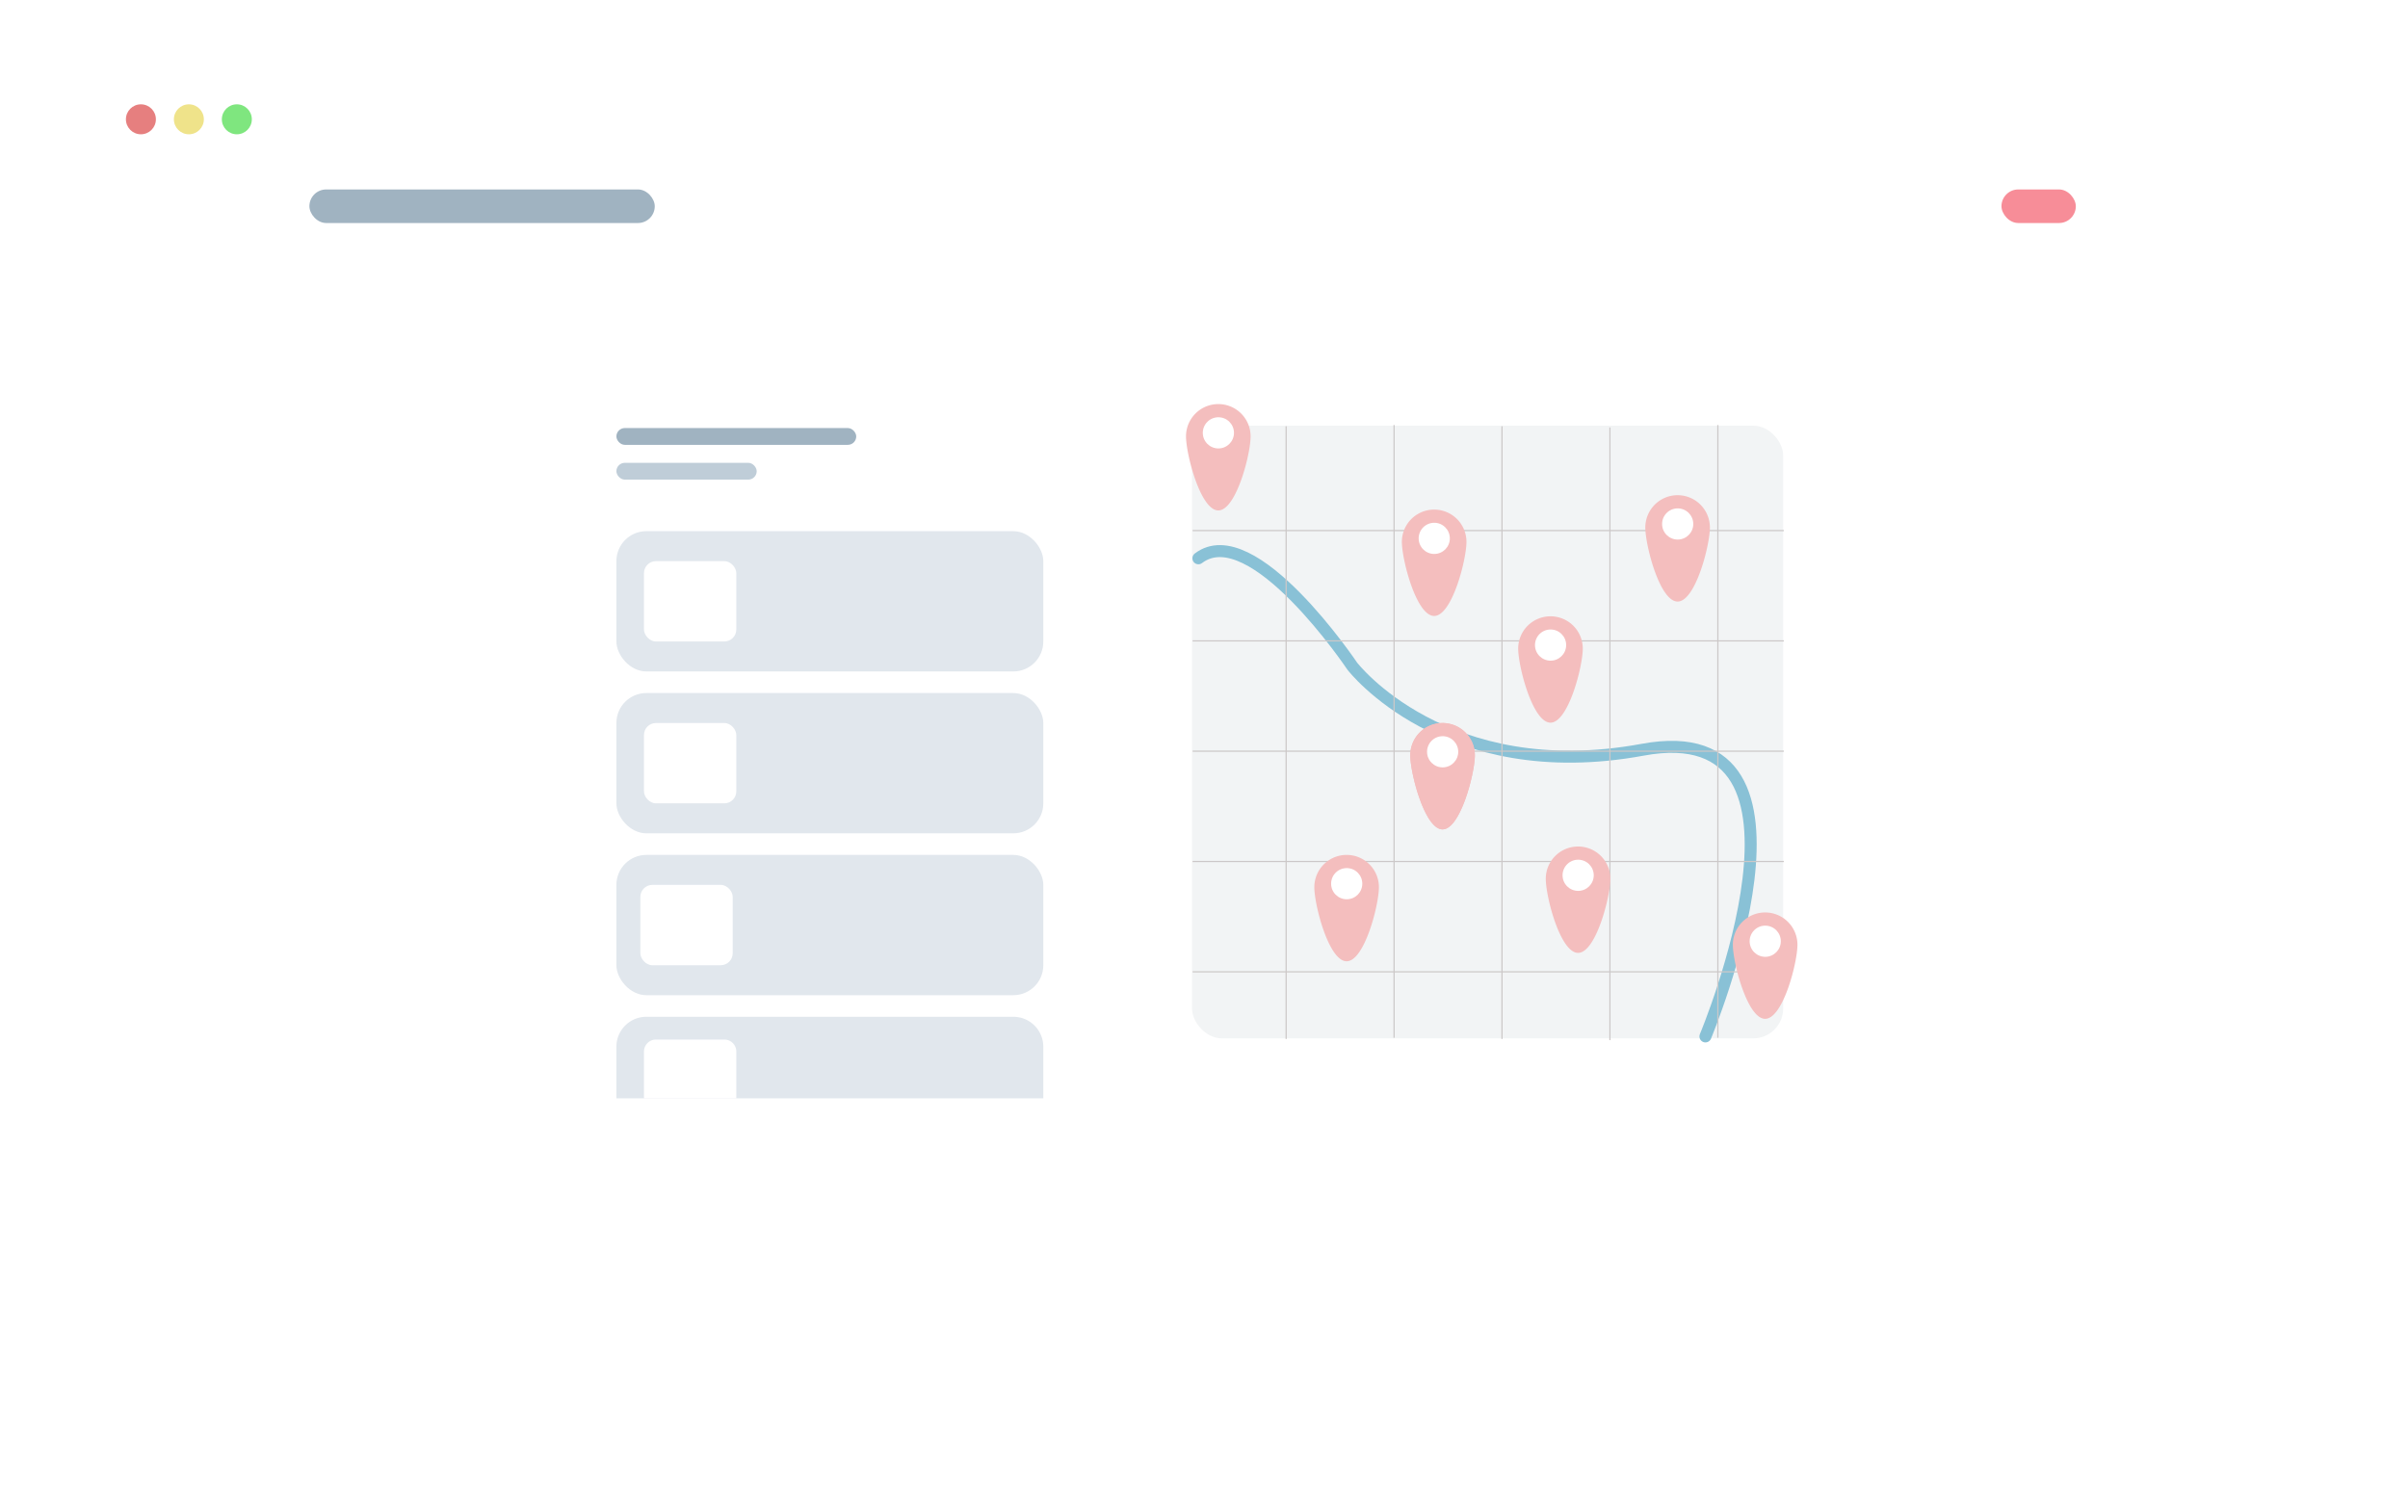 <svg xmlns="http://www.w3.org/2000/svg" xmlns:xlink="http://www.w3.org/1999/xlink" width="2008" height="1261" viewBox="0 0 2008 1261"><defs><filter id="a" x="0" y="0" width="2008" height="1261" filterUnits="userSpaceOnUse"><feOffset dx="10" dy="20" input="SourceAlpha"/><feGaussianBlur stdDeviation="15" result="b"/><feFlood flood-color="#8e8e8e" flood-opacity="0.149"/><feComposite operator="in" in2="b"/><feComposite in="SourceGraphic"/></filter><filter id="c" x="409" y="280" width="1190" height="700" filterUnits="userSpaceOnUse"><feOffset dx="10" dy="20" input="SourceAlpha"/><feGaussianBlur stdDeviation="15" result="d"/><feFlood flood-color="#8e8e8e" flood-opacity="0.161"/><feComposite operator="in" in2="d"/><feComposite in="SourceGraphic"/></filter></defs><g transform="translate(-845 2387)"><g transform="translate(547 -1316)"><g transform="matrix(1, 0, 0, 1, 298, -1071)" filter="url(#a)"><rect width="1918" height="1171" rx="70" transform="translate(35 25)" fill="#fff"/></g><circle cx="12.5" cy="12.5" r="12.5" transform="translate(403 -984)" fill="#e67f7f"/><circle cx="12.5" cy="12.5" r="12.5" transform="translate(443 -984)" fill="#efe38a"/><circle cx="12.5" cy="12.5" r="12.5" transform="translate(483 -984)" fill="#7fe67f"/><rect width="288" height="28" rx="14" transform="translate(556 -913)" fill="#a0b3c1"/><rect width="62" height="28" rx="14" transform="translate(1967 -913)" fill="#f78d98"/></g><g transform="translate(870 -1158)"><g transform="matrix(1, 0, 0, 1, -25, -1229)" filter="url(#c)"><rect width="1100" height="610" rx="70" transform="translate(444 305)" fill="#fff"/></g><rect width="356" height="117" rx="25" transform="translate(489 -786)" fill="#e1e7ed"/><rect width="356" height="117" rx="25" transform="translate(489 -651)" fill="#e1e7ed"/><rect width="356" height="117" rx="25" transform="translate(489 -516)" fill="#e1e7ed"/><path d="M25,0H331a25,25,0,0,1,25,25V68a0,0,0,0,1,0,0H0a0,0,0,0,1,0,0V25A25,25,0,0,1,25,0Z" transform="translate(489 -381)" fill="#e1e7ed"/><rect width="200" height="14" rx="7" transform="translate(489 -872)" fill="#a0b3c1"/><rect width="117" height="14" rx="7" transform="translate(489 -843)" fill="#bfcdd8"/><rect width="493" height="511" rx="25" transform="translate(969 -874)" fill="#f2f4f5"/><rect width="77" height="67" rx="10" transform="translate(512 -761)" fill="#fff"/><rect width="77" height="67" rx="10" transform="translate(512 -626)" fill="#fff"/><rect width="77" height="67" rx="10" transform="translate(509 -491)" fill="#fff"/><path d="M10,0H67A10,10,0,0,1,77,10V49a0,0,0,0,1,0,0H0a0,0,0,0,1,0,0V10A10,10,0,0,1,10,0Z" transform="translate(512 -362)" fill="#fff"/><path d="M1397.136-364.625s113.115-269.619-52.312-239.094-242.2-69.715-242.2-69.715-83.306-124.277-128.3-89.945" fill="none" stroke="#89c1d6" stroke-linecap="round" stroke-width="10"/><line y2="511" transform="translate(1047.5 -873.5)" fill="none" stroke="#ccc8c8" stroke-width="1"/><line y2="511" transform="translate(1137.5 -874.5)" fill="none" stroke="#ccc8c8" stroke-width="1"/><line y2="511" transform="translate(1227.5 -873.5)" fill="none" stroke="#ccc8c8" stroke-width="1"/><line y2="511" transform="translate(1317.5 -872.5)" fill="none" stroke="#ccc8c8" stroke-width="1"/><line y2="511" transform="translate(1407.5 -874.5)" fill="none" stroke="#ccc8c8" stroke-width="1"/><line x2="493" transform="translate(969.5 -786.5)" fill="none" stroke="#ccc8c8" stroke-width="1"/><line x2="493" transform="translate(969.5 -694.5)" fill="none" stroke="#ccc8c8" stroke-width="1"/><line x2="493" transform="translate(969.5 -602.5)" fill="none" stroke="#ccc8c8" stroke-width="1"/><line x2="493" transform="translate(969.5 -510.5)" fill="none" stroke="#ccc8c8" stroke-width="1"/><line x2="493" transform="translate(969.5 -418.5)" fill="none" stroke="#ccc8c8" stroke-width="1"/><g transform="translate(198 -431)"><path d="M26.931,0A26.931,26.931,0,0,1,53.863,26.931c0,14.874-12.058,61.777-26.931,61.777S0,41.805,0,26.931A26.931,26.931,0,0,1,26.931,0Z" transform="translate(953 -195)" fill="#f4bebe"/><circle cx="13" cy="13" r="13" transform="translate(967 -184)" fill="#fff"/></g><g transform="translate(288 -520)"><path d="M26.931,0A26.931,26.931,0,0,1,53.863,26.931c0,14.874-12.058,61.777-26.931,61.777S0,41.805,0,26.931A26.931,26.931,0,0,1,26.931,0Z" transform="translate(953 -195)" fill="#f4bebe"/><circle cx="13" cy="13" r="13" transform="translate(967 -184)" fill="#fff"/></g><g transform="translate(198 -431)"><path d="M26.931,0A26.931,26.931,0,0,1,53.863,26.931c0,14.874-12.058,61.777-26.931,61.777S0,41.805,0,26.931A26.931,26.931,0,0,1,26.931,0Z" transform="translate(953 -195)" fill="#f4bebe"/><circle cx="13" cy="13" r="13" transform="translate(967 -184)" fill="#fff"/></g><g transform="translate(191 -609)"><path d="M26.931,0A26.931,26.931,0,0,1,53.863,26.931c0,14.874-12.058,61.777-26.931,61.777S0,41.805,0,26.931A26.931,26.931,0,0,1,26.931,0Z" transform="translate(953 -195)" fill="#f4bebe"/><circle cx="13" cy="13" r="13" transform="translate(967 -184)" fill="#fff"/></g><g transform="translate(311 -328)"><path d="M26.931,0A26.931,26.931,0,0,1,53.863,26.931c0,14.874-12.058,61.777-26.931,61.777S0,41.805,0,26.931A26.931,26.931,0,0,1,26.931,0Z" transform="translate(953 -195)" fill="#f4bebe"/><circle cx="13" cy="13" r="13" transform="translate(967 -184)" fill="#fff"/></g><g transform="translate(118 -321)"><path d="M26.931,0A26.931,26.931,0,0,1,53.863,26.931c0,14.874-12.058,61.777-26.931,61.777S0,41.805,0,26.931A26.931,26.931,0,0,1,26.931,0Z" transform="translate(953 -195)" fill="#f4bebe"/><circle cx="13" cy="13" r="13" transform="translate(967 -184)" fill="#fff"/></g><g transform="translate(394 -621)"><path d="M26.931,0A26.931,26.931,0,0,1,53.863,26.931c0,14.874-12.058,61.777-26.931,61.777S0,41.805,0,26.931A26.931,26.931,0,0,1,26.931,0Z" transform="translate(953 -195)" fill="#f4bebe"/><circle cx="13" cy="13" r="13" transform="translate(967 -184)" fill="#fff"/></g><g transform="translate(467 -273)"><path d="M26.931,0A26.931,26.931,0,0,1,53.863,26.931c0,14.874-12.058,61.777-26.931,61.777S0,41.805,0,26.931A26.931,26.931,0,0,1,26.931,0Z" transform="translate(953 -195)" fill="#f4bebe"/><circle cx="13" cy="13" r="13" transform="translate(967 -184)" fill="#fff"/></g><g transform="translate(11 -697)"><path d="M26.931,0A26.931,26.931,0,0,1,53.863,26.931c0,14.874-12.058,61.777-26.931,61.777S0,41.805,0,26.931A26.931,26.931,0,0,1,26.931,0Z" transform="translate(953 -195)" fill="#f4bebe"/><circle cx="13" cy="13" r="13" transform="translate(967 -184)" fill="#fff"/></g></g></g></svg>